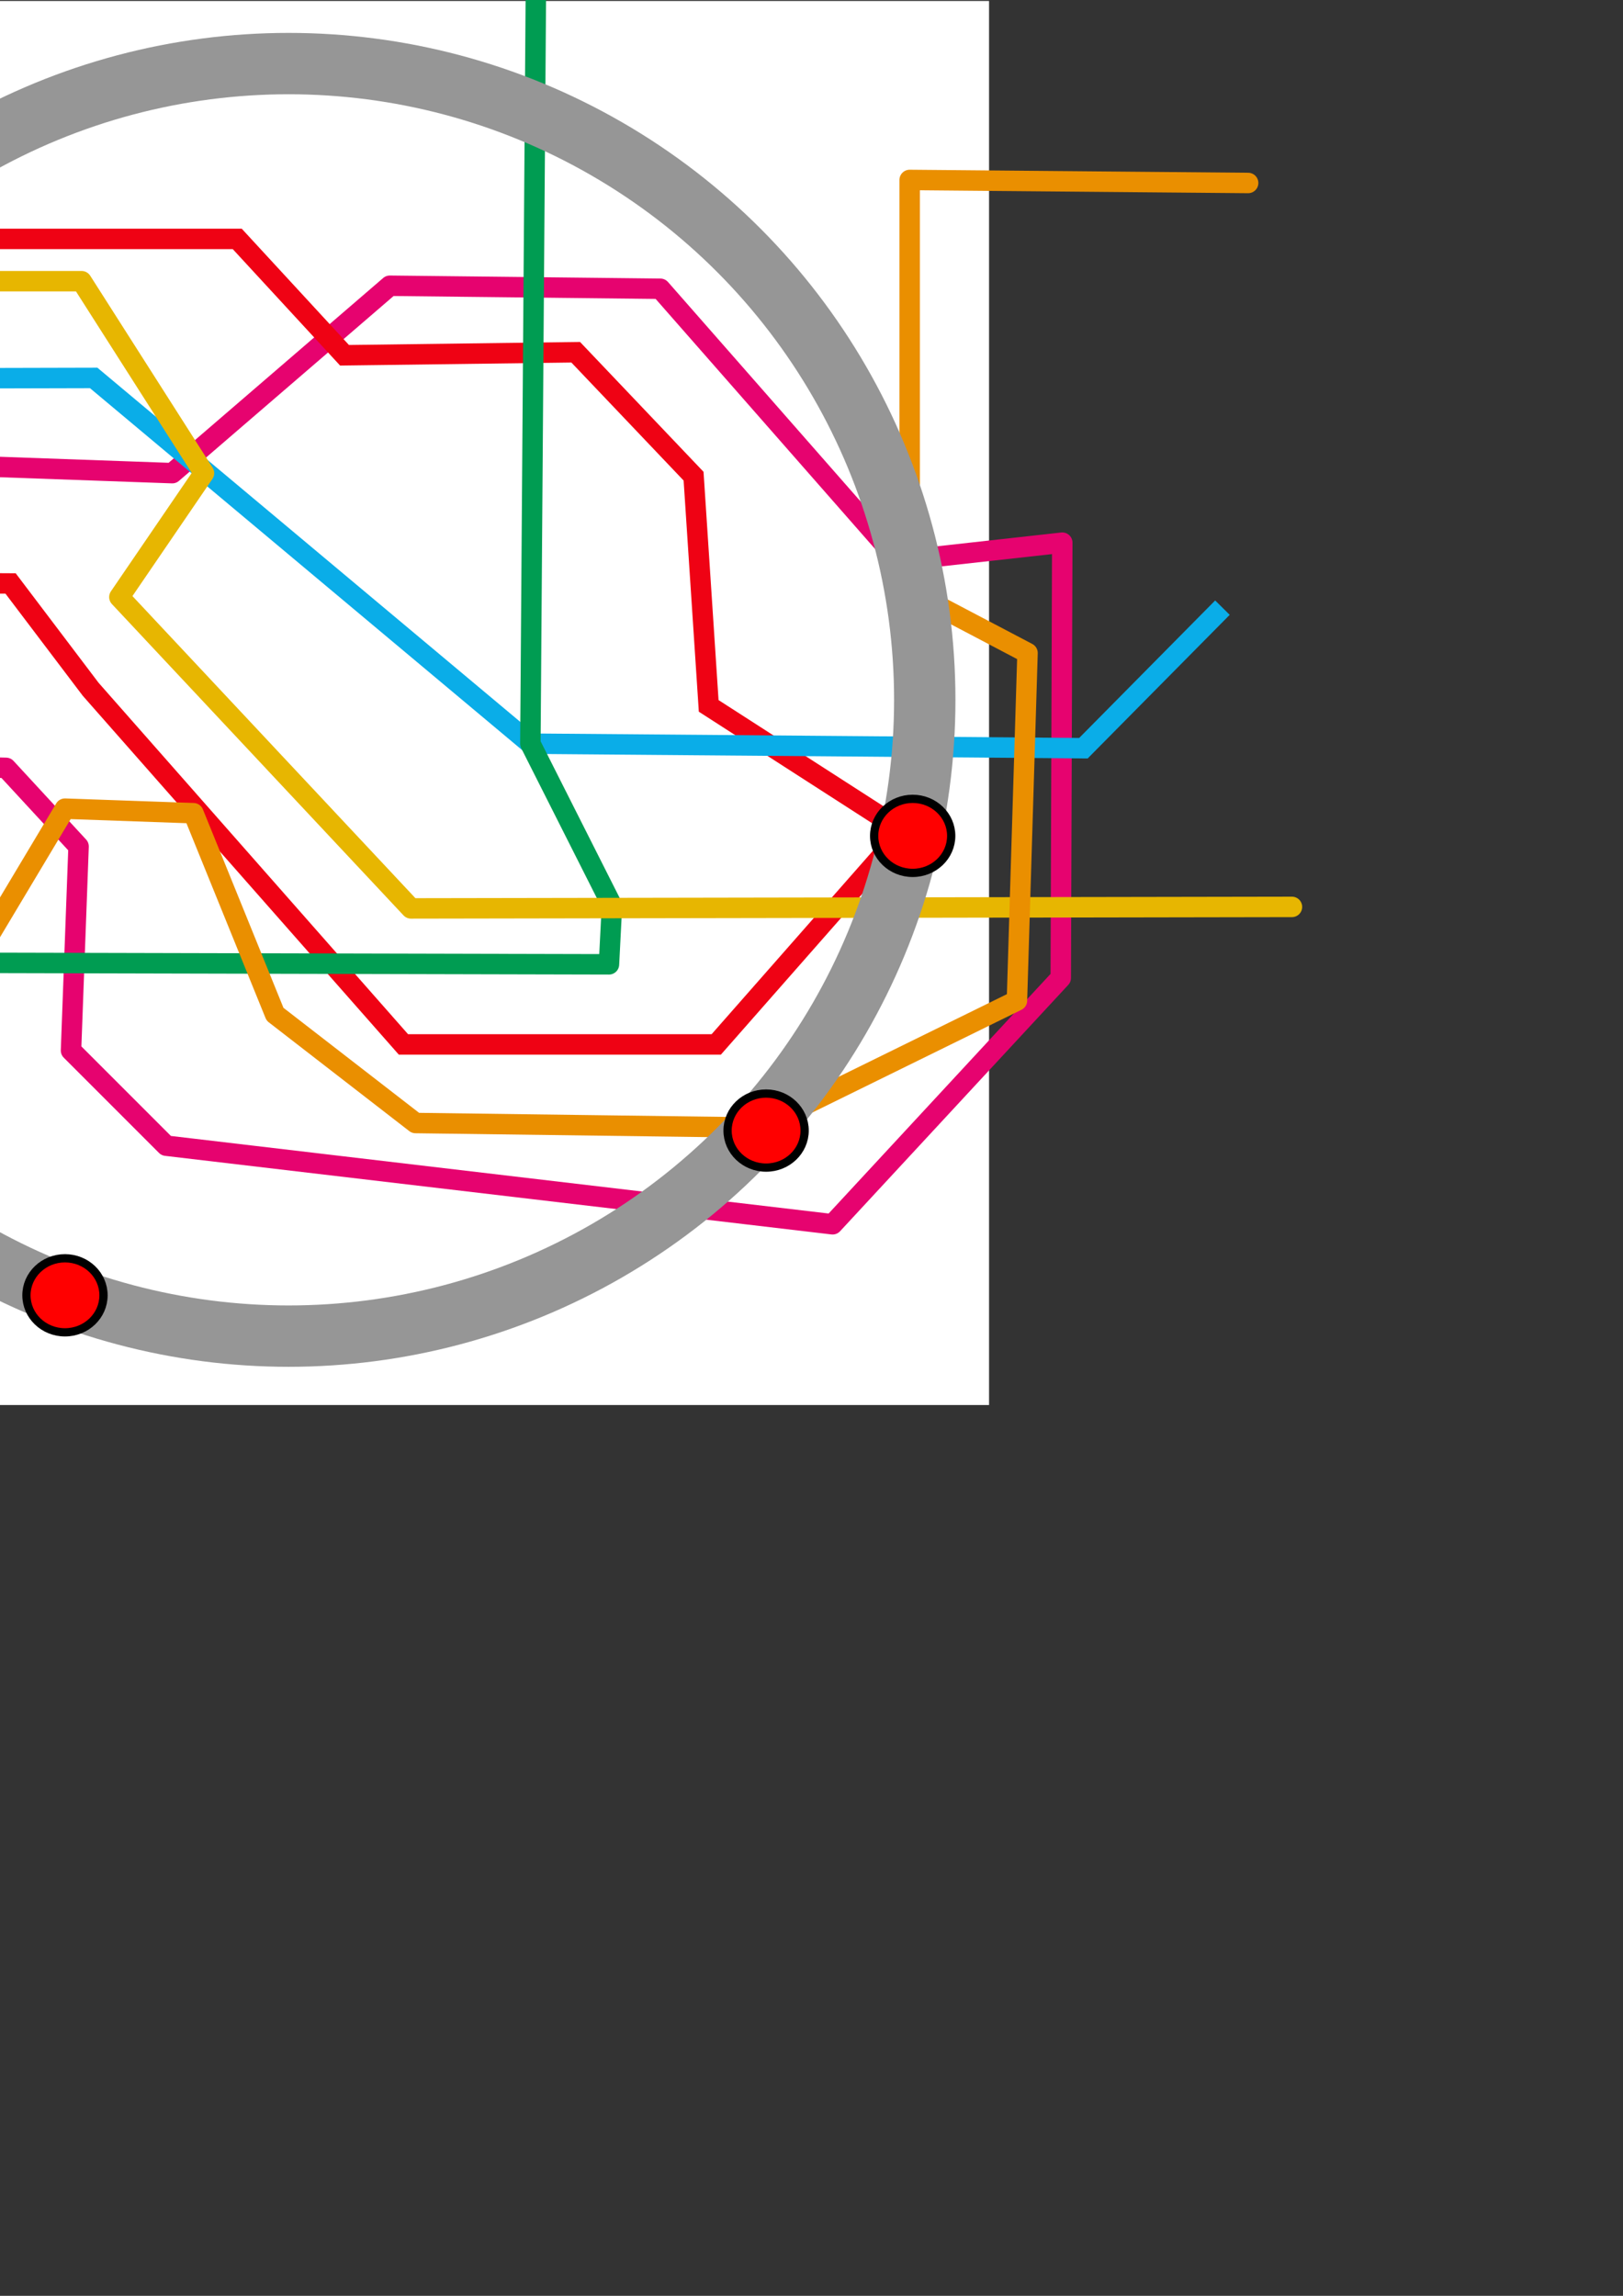 <?xml version="1.0" encoding="UTF-8" standalone="no"?>
<!-- Created with Inkscape (http://www.inkscape.org/) -->

<svg
   xmlns:dc="http://purl.org/dc/elements/1.1/"
   xmlns:cc="http://creativecommons.org/ns#"
   xmlns:rdf="http://www.w3.org/1999/02/22-rdf-syntax-ns#"
   xmlns:svg="http://www.w3.org/2000/svg"
   xmlns="http://www.w3.org/2000/svg"
   xmlns:sodipodi="http://sodipodi.sourceforge.net/DTD/sodipodi-0.dtd"
   xmlns:inkscape="http://www.inkscape.org/namespaces/inkscape"
   width="210mm"
   height="297mm"
   viewBox="0 0 210 297"
   version="1.1"
   id="svg8"
   inkscape:version="0.92.2 (5c3e80d, 2017-08-06)"
   sodipodi:docname="map.svg">
  <rect x="0" y="0" width="210" height="297" fill="#333333" stroke="none"/>
  <defs
     id="defs2" />
  <sodipodi:namedview
     id="base"
     pagecolor="#ffffff"
     bordercolor="#666666"
     borderopacity="1.0"
     inkscape:pageopacity="0.0"
     inkscape:pageshadow="2"
     inkscape:zoom="0.95690431"
     inkscape:cx="245"
     inkscape:cy="779.28572"
     inkscape:document-units="mm"
     inkscape:current-layer="layer1"
     showgrid="false"
     inkscape:window-width="1920"
     inkscape:window-height="1018"
     inkscape:window-x="-8"
     inkscape:window-y="-8"
     inkscape:window-maximized="1" />
  <g
     inkscape:label="Ebene 1"
     inkscape:groupmode="layer"
     id="layer1">
    <rect
       style="opacity:1;fill:#ffffff;fill-opacity:1;stroke:none;stroke-width:2.486;stroke-linecap:round;stroke-linejoin:round;stroke-miterlimit:4;stroke-dasharray:none;stroke-opacity:1"
       id="rect967"
       width="181.638"
       height="181.638"
       x="-53.665"
       y="0.124"
       inkscape:export-xdpi="34.959656"
       inkscape:export-ydpi="34.959656" />
    <path
       style="fill:none;stroke:#e6036f;stroke-width:2.646;stroke-linecap:round;stroke-linejoin:round;stroke-opacity:1;stroke-miterlimit:4;stroke-dasharray:none"
       d="m -67.648,39.312 10.753,11.34 0.782,33.628 11.535,0.978 8.994,13.099 36.366,0.978 9.385,10.167 -0.978,26.394 12.317,12.317 86.222,10.167 29.523,-31.869 0.196,-56.308 -21.116,2.346 L 85.44,37.357 50.443,36.966 22.289,61.21 -21.507,59.645 -44.382,75.678 -57.481,75.091"
       id="path965"
       inkscape:connector-curvature="0" />
    <path
       style="fill:none;stroke:#ef0214;stroke-width:2.646;stroke-linecap:butt;stroke-linejoin:miter;stroke-miterlimit:4;stroke-dasharray:none;stroke-opacity:1"
       d="m -17.596,30.905 48.292,10e-7 13.882,15.055 29.914,-0.391 15.25,16.032 1.955,29.718 25.221,16.228 -24.244,27.568 -40.472,0 L 11.731,89.168 1.369,75.482 -67.453,75.091"
       id="path930"
       inkscape:connector-curvature="0"
       sodipodi:nodetypes="cccccccccccc" />
    <path
       style="fill:none;stroke:#0aade8;stroke-width:2.646;stroke-linecap:butt;stroke-linejoin:miter;stroke-miterlimit:4;stroke-dasharray:none;stroke-opacity:1"
       d="M -67.061,49.088 12.122,48.892 68.626,96.207 140.184,96.793 158.171,78.61"
       id="path932"
       inkscape:connector-curvature="0"
       sodipodi:nodetypes="ccccc" />
    <path
       style="fill:none;stroke:#009c52;stroke-width:2.646;stroke-linecap:round;stroke-linejoin:round;stroke-miterlimit:4;stroke-dasharray:none;stroke-opacity:1"
       d="m -60.609,110.87 48.683,0.196 8.407,13.491 82.312,0.196 0.391,-7.625 L 68.626,96.207 69.36,-4.162"
       id="path953"
       inkscape:connector-curvature="0"
       sodipodi:nodetypes="ccccccc" />
    <path
       style="fill:none;stroke:#e7b601;stroke-width:2.646;stroke-linecap:round;stroke-linejoin:round;stroke-miterlimit:4;stroke-dasharray:none;stroke-opacity:1"
       d="m -68.626,6.465 h 17.596 L -22.093,36.379 H 10.558 L 26.394,61.21 15.446,77.242 53.18,117.518 167.165,117.322"
       id="path959"
       inkscape:connector-curvature="0"
       sodipodi:nodetypes="cccccccc" />
    <path
       style="fill:none;stroke:#ea8f00;stroke-width:2.646;stroke-linecap:round;stroke-linejoin:round;stroke-miterlimit:4;stroke-dasharray:none;stroke-opacity:1"
       d="m -37.343,126.707 33.824,-2.151 11.926,-19.942 16.619,0.587 10.558,26.003 18.183,14.077 44.382,0.587 33.433,-16.423 1.369,-44.968 -15.25,-8.016 V 23.28 l 43.795,0.391"
       id="path961"
       inkscape:connector-curvature="0"
       sodipodi:nodetypes="cccccccccccc" />
    <circle
       style="opacity:1;fill:none;fill-opacity:1;stroke:#969696;stroke-width:7.938;stroke-miterlimit:4;stroke-dasharray:none;stroke-opacity:1"
       id="path924"
       cx="37.343"
       cy="90.537"
       r="82.312" />
    <ellipse
       style="opacity:1;fill:#ff0000;fill-opacity:1;stroke:#000000;stroke-width:1.068;stroke-miterlimit:4;stroke-dasharray:none;stroke-opacity:1"
       id="path832"
       cx="-45.066"
       cy="85.942"
       rx="4.986"
       ry="4.79" />
    <ellipse
       style="opacity:1;fill:#ff0000;fill-opacity:1;stroke:#000000;stroke-width:1.068;stroke-miterlimit:4;stroke-dasharray:none;stroke-opacity:1"
       id="path832-4"
       cx="-19.16"
       cy="31.491"
       rx="4.986"
       ry="4.79" />
    <ellipse
       style="opacity:1;fill:#ff0000;fill-opacity:1;stroke:#000000;stroke-width:1.068;stroke-miterlimit:4;stroke-dasharray:none;stroke-opacity:1"
       id="path832-4-1"
       cx="-36.952"
       cy="126.316"
       rx="4.986"
       ry="4.79" />
    <ellipse
       style="opacity:1;fill:#ff0000;fill-opacity:1;stroke:#000000;stroke-width:1.068;stroke-miterlimit:4;stroke-dasharray:none;stroke-opacity:1"
       id="path832-4-1-6"
       cx="118.091"
       cy="108.133"
       rx="4.986"
       ry="4.79" />
    <ellipse
       style="opacity:1;fill:#ff0000;fill-opacity:1;stroke:#000000;stroke-width:1.068;stroke-miterlimit:4;stroke-dasharray:none;stroke-opacity:1"
       id="path832-4-1-6-4"
       cx="99.126"
       cy="146.258"
       rx="4.986"
       ry="4.79" />
    <ellipse
       style="opacity:1;fill:#ff0000;fill-opacity:1;stroke:#000000;stroke-width:1.068;stroke-miterlimit:4;stroke-dasharray:none;stroke-opacity:1"
       id="path832-4-1-6-4-5"
       cx="-34.411"
       cy="49.674"
       rx="4.986"
       ry="4.79" />
    <ellipse
       style="opacity:1;fill:#ff0000;fill-opacity:1;stroke:#000000;stroke-width:1.068;stroke-miterlimit:4;stroke-dasharray:none;stroke-opacity:1"
       id="path832-4-1-6-4-6"
       cx="8.407"
       cy="167.569"
       rx="4.986"
       ry="4.79" />
  </g>
</svg>
